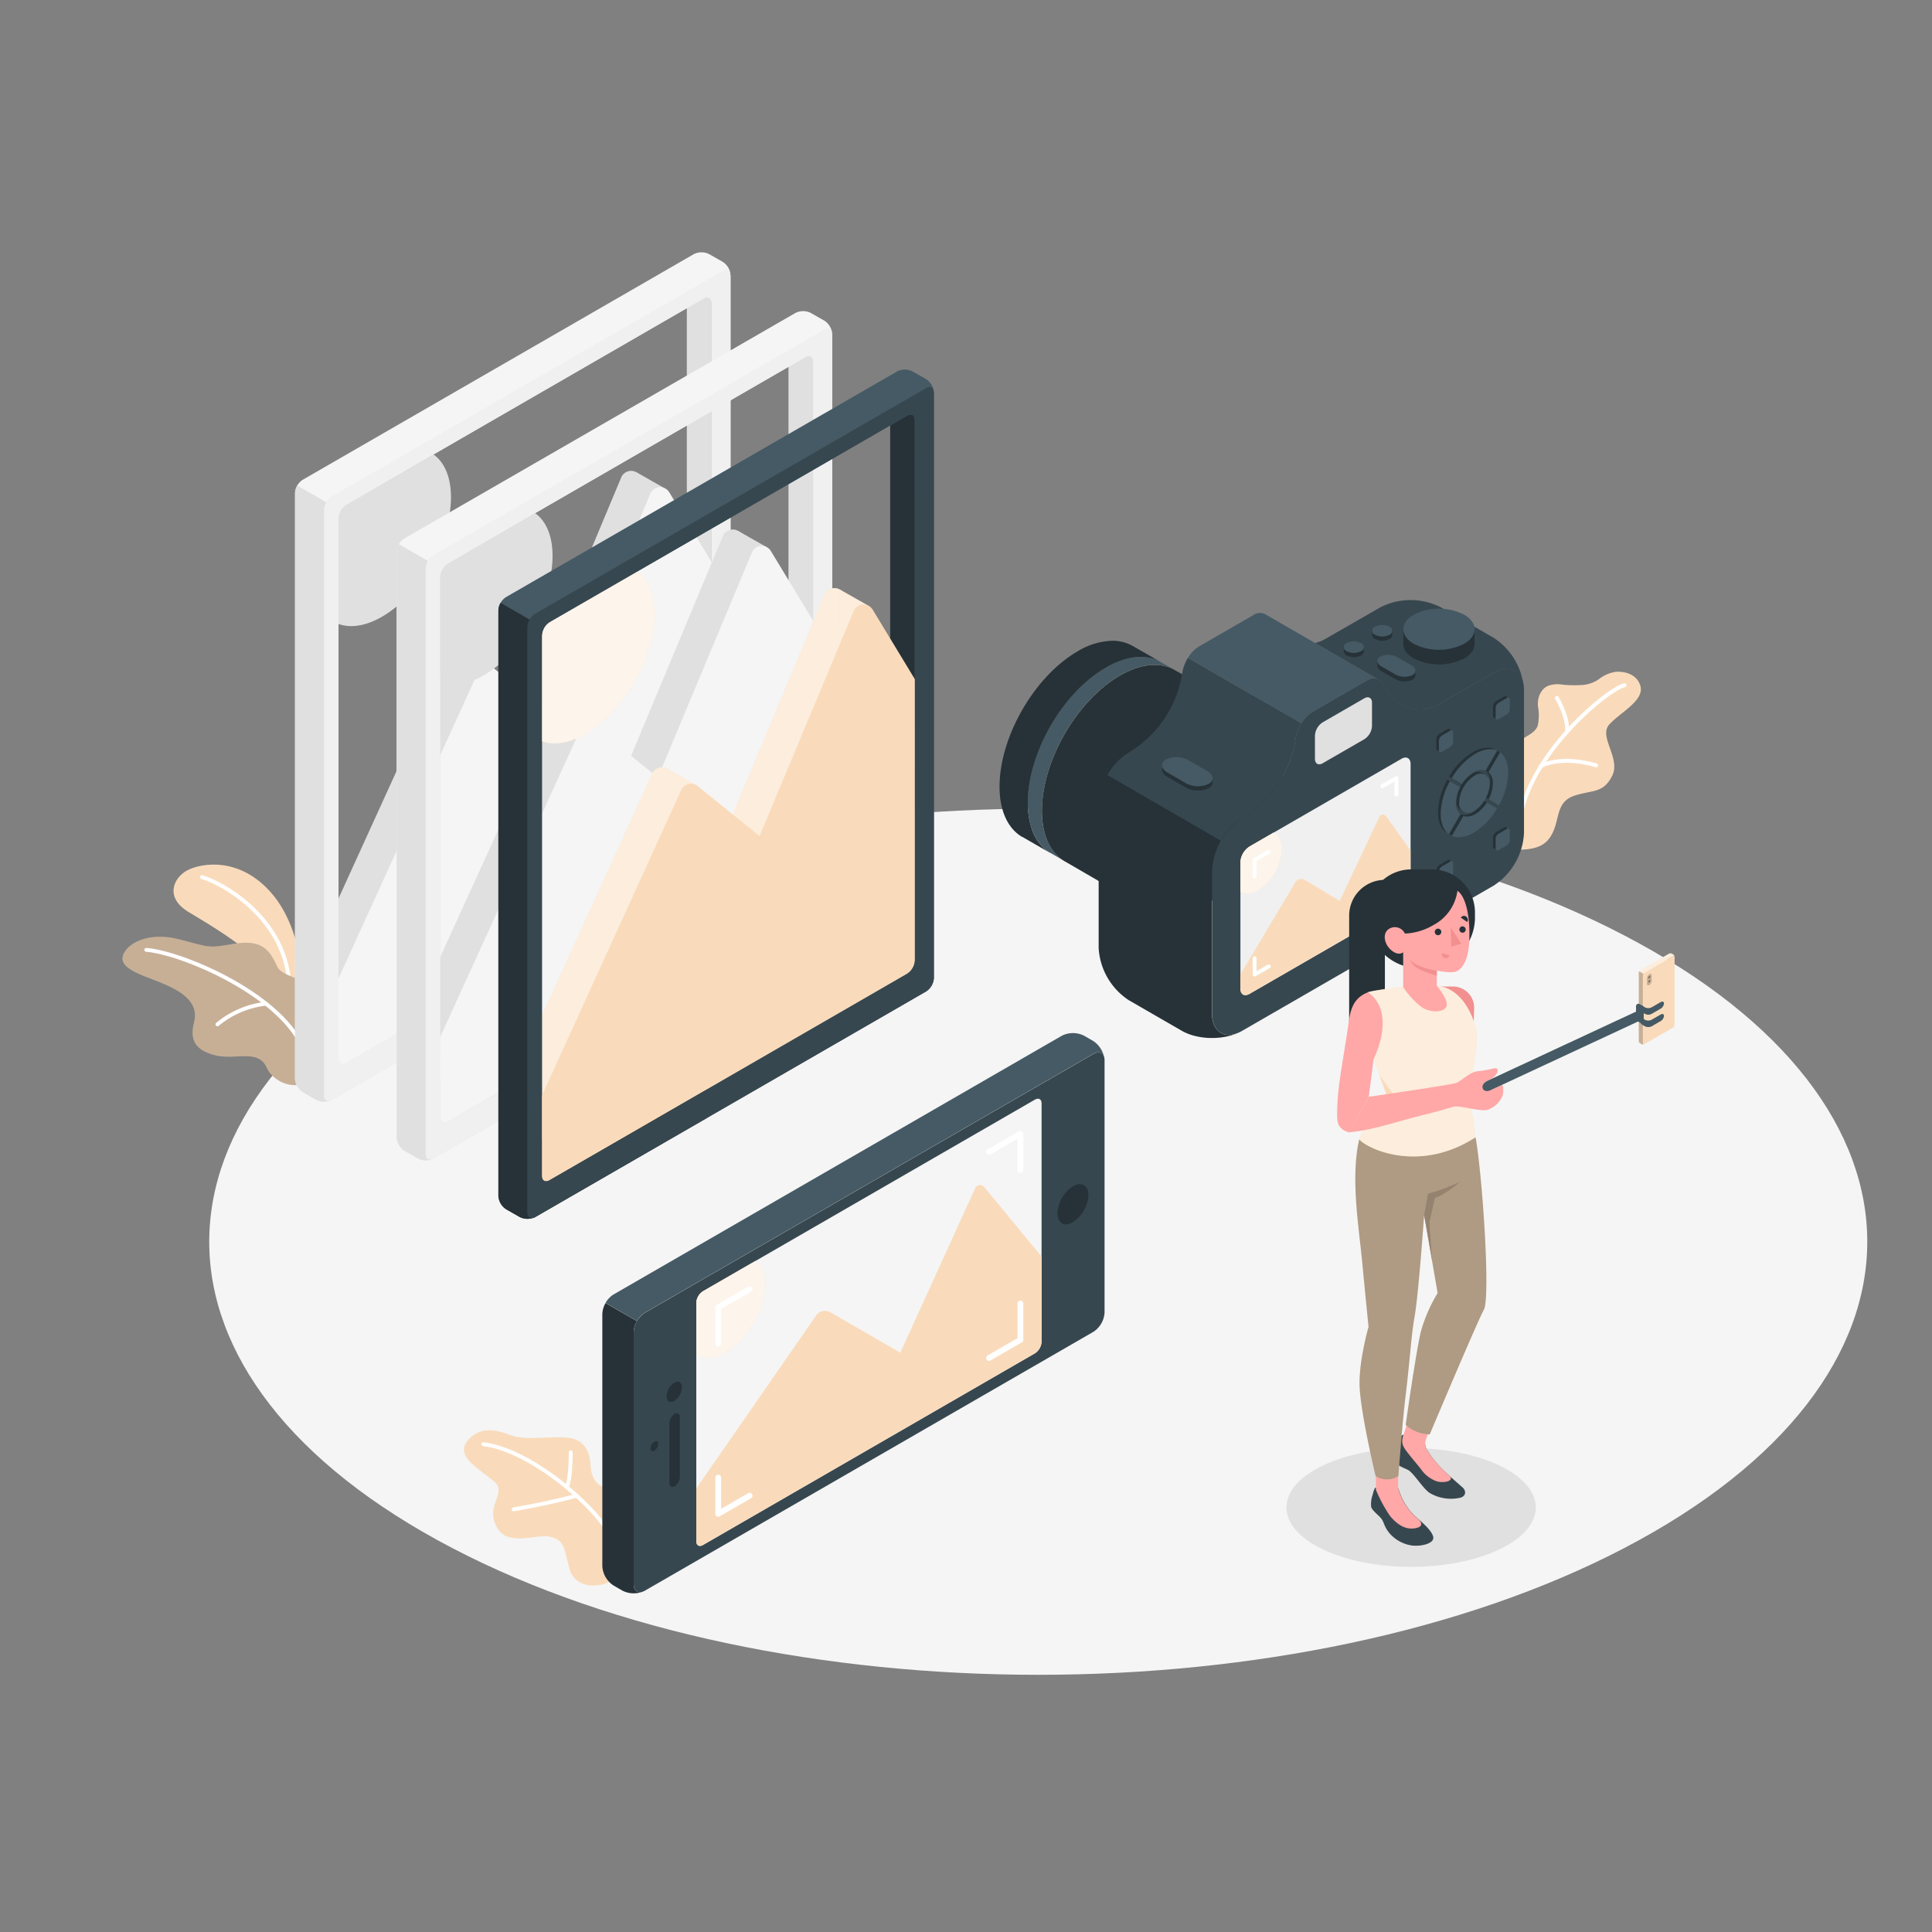 <svg xmlns="http://www.w3.org/2000/svg" viewBox="0 0 500 500"><rect x="0" y="0" width="500" height="500" fill="#808080" stroke="none"/><g id="freepik--Floor--inject-2"><path d="M117,400.61c83.79,43.77,219.63,43.77,303.41,0s83.79-114.73,0-158.5-219.62-43.77-303.41,0S33.19,356.84,117,400.61Z" style="fill:#f5f5f5"></path></g><g id="freepik--Shadow--inject-2"><path d="M342.39,401c12.6,6,33,6,45.62,0s12.6-15.74,0-21.74-33-6-45.62,0S329.8,395,342.39,401Z" style="fill:#e0e0e0"></path></g><g id="freepik--Plants--inject-2"><path d="M78.6,257.19s.14-16.07-8.16-25.84-18.33-8-21.91-6.14-6,7,.18,10.76,19.23,11.18,21.4,17.83Z" style="fill:#F9DBBB"></path><path d="M52.29,227c5.35,1.58,20.69,10.15,22.44,26.29" style="fill:none;stroke:#fff;stroke-linecap:round;stroke-miterlimit:10"></path><path d="M71.66,250c-2.08-4.73-4.43-6.86-11.19-5.73s-5.76,1-14.07-1.16-14,1.3-14.65,4.49c-.66,3.47,6.11,5,11.17,7.25s8.52,5.13,7.31,9.68c-1,3.9-.38,7.2,5.63,8.61,5.34,1.26,11-1.82,13.24,3.29,1.26,2.91,6.25,6.09,10.84,3.37,7.94-8,5.71-17.72.61-24.13C78.3,252.83,72.91,252.84,71.66,250Z" style="fill:#F9DBBB"></path><path d="M71.66,250c-2.08-4.73-4.43-6.86-11.19-5.73s-5.76,1-14.07-1.16-14,1.3-14.65,4.49c-.66,3.47,6.11,5,11.17,7.25s8.52,5.13,7.31,9.68c-1,3.9-.38,7.2,5.63,8.61,5.34,1.26,11-1.82,13.24,3.29,1.26,2.91,6.25,6.09,10.84,3.37,7.94-8,5.71-17.72.61-24.13C78.3,252.83,72.91,252.84,71.66,250Z" style="opacity:0.2;isolation:isolate"></path><path d="M37.86,245.83c8.67.62,34.05,11,40.52,25.17" style="fill:none;stroke:#fff;stroke-linecap:round;stroke-miterlimit:10"></path><path d="M56.28,265.1a23.87,23.87,0,0,1,12.55-5.34" style="fill:none;stroke:#fff;stroke-linecap:round;stroke-miterlimit:10"></path><path d="M158,409.25c-2.9,1.67-9.13,1.94-10.57-3.1s-1.12-7.56-5-8.43-11.15,2.88-14-2.75,3-8.51-.59-11.59-10.16-6.46-6.89-10.46,7.53-2.89,11.15-1.51c3.79,1.43,9.56.29,14.53.63s6.09,4.24,6.21,7.27,1.87,6.51,6.19,5.73Z" style="fill:#F9DBBB"></path><path d="M125.07,373.75c11.69,1.39,28.42,15.11,33.42,24.32" style="fill:none;stroke:#fff;stroke-linecap:round;stroke-miterlimit:10"></path><path d="M147.7,375.86s.07,7.13-1.06,9" style="fill:none;stroke:#fff;stroke-linecap:round;stroke-miterlimit:10"></path><path d="M132.93,390.62s8.39-1.38,16.31-3.53" style="fill:none;stroke:#fff;stroke-linecap:round;stroke-miterlimit:10"></path><path d="M392.78,219.91c5.62,0,8-1.59,9.41-5.24s.87-7.37,5.45-8.81,7.31-.54,9.59-5.09-3.58-10.09-.76-13.25,9.35-6.29,8-10.2c-.87-2.64-3.64-3.61-6.21-3.46a9.1,9.1,0,0,0-4.49,1.93A8.67,8.67,0,0,1,409,177.3a28.8,28.8,0,0,1-5-.16,7,7,0,0,0-3.43.38c-1.9.87-2.76,3.2-2.54,5.27a13.42,13.42,0,0,1,0,4.73c-.53,2.35-3.58,3-5.26,4.75-3.89,4-1.08,11.07-.7,16C392.35,211.63,392.52,216.58,392.78,219.91Z" style="fill:#F9DBBB"></path><path d="M420.42,177.32c-4.66,1.25-22.93,16.58-26.64,32.53" style="fill:none;stroke:#fff;stroke-linecap:round;stroke-miterlimit:10"></path><path d="M402.93,180.64s2.75,4.54,2.65,8.4" style="fill:none;stroke:#fff;stroke-linecap:round;stroke-miterlimit:10"></path><path d="M413.08,198.08s-8.45-2.8-14.37.24" style="fill:none;stroke:#fff;stroke-linecap:round;stroke-miterlimit:10"></path></g><g id="freepik--Photos--inject-2"><polygon points="184.15 214.85 177.75 214.22 177.75 73.27 184.15 73.89 184.15 214.85" style="fill:#e0e0e0"></polygon><path d="M160.77,123.56l-24.34,58.21-16-12.93a2.78,2.78,0,0,0-3.9.41,3.21,3.21,0,0,0-.36.59L80.09,249v10.66c0,1.28.9,1.8,2,1.16l14.13-8.16,79.53-45.91a4.46,4.46,0,0,0,2-3.47v-62.7l-12.14-17.52a2.77,2.77,0,0,0-3.85-.71A2.69,2.69,0,0,0,160.77,123.56Z" style="fill:#e0e0e0"></path><path d="M87.6,134.13v27.35c3.07,1.12,7,.59,11.27-1.88,9.85-5.69,17.84-19.52,17.84-30.9,0-5.26-1.7-9.06-4.51-11.08l-22.6,13A4.42,4.42,0,0,0,87.6,134.13Z" style="fill:#e0e0e0"></path><polygon points="172.09 126.41 164.7 122.21 164.7 130.68 172.09 126.41" style="fill:#e0e0e0"></polygon><polygon points="127.53 172.82 120.03 168.57 119.91 176.99 127.53 172.82" style="fill:#e0e0e0"></polygon><path d="M189,70.92a1,1,0,0,0,0-.25,4.45,4.45,0,0,0-1.93-2.89l-3.52-2a4.41,4.41,0,0,0-4,0L78.37,124.15a4.2,4.2,0,0,0-1.43,1.5,4.11,4.11,0,0,0-.58,2V279.14a4.46,4.46,0,0,0,2,3.47l3.5,2a4.45,4.45,0,0,0,3.54.21l.14-.05.33-.16L130.37,259l56.69-32.72a4.44,4.44,0,0,0,2-3.47V71.24A1,1,0,0,1,189,70.92ZM184.15,208.2a4.46,4.46,0,0,1-2,3.47l-51.73,29.88L89.6,265.11c-1.1.64-2,.12-2-1.16V134.13a4.46,4.46,0,0,1,2-3.47l92.54-53.44c1.11-.65,2-.13,2,1.15Z" style="fill:#f5f5f5"></path><path d="M130.42,241.55c0,6.13-.06,12-.09,17.4l-44.48,25.7-.33.16-.14.05a4.45,4.45,0,0,1-3.54-.21l-3.5-2a4.46,4.46,0,0,1-2-3.47V127.65a4.11,4.11,0,0,1,.58-2L84.43,130l3.77,2.17a4,4,0,0,0-.59,2V264c0,1.28.9,1.8,2,1.16Z" style="fill:#e0e0e0"></path><path d="M168.28,127.82,143.94,186l-16-12.93a2.77,2.77,0,0,0-3.91.42,2.83,2.83,0,0,0-.36.58L87.59,253.25V274c0,1.27.9,1.79,2,1.15L103.72,267l78.43-45.3a4.46,4.46,0,0,0,2-3.47V145.45l-11-18.14a2.78,2.78,0,0,0-3.86-.74A2.81,2.81,0,0,0,168.28,127.82Z" style="fill:#f5f5f5"></path><path d="M189,70.92a1,1,0,0,0,0-.25c-.24-.84-1-1.12-1.93-.58L85.85,128.5a4.33,4.33,0,0,0-2,3.47v151.5c0,1.09.66,1.63,1.53,1.37l.14,0,.33-.16L130.37,259l56.69-32.72a4.44,4.44,0,0,0,2-3.47V71.24A1,1,0,0,1,189,70.92ZM184.15,218.2a4.46,4.46,0,0,1-2,3.47l-51.73,29.88L89.6,275.11c-1.1.64-2,.12-2-1.16V134.13a4.46,4.46,0,0,1,2-3.47l92.54-53.44c1.11-.65,2-.13,2,1.15Z" style="fill:#f0f0f0"></path><polygon points="210.46 230.03 204.06 229.4 204.06 88.45 210.46 89.07 210.46 230.03" style="fill:#e0e0e0"></polygon><path d="M187.08,138.74,162.74,197l-16-12.93a2.78,2.78,0,0,0-3.9.42,3.13,3.13,0,0,0-.36.58L106.4,264.17v10.66c0,1.28.9,1.8,2,1.16l14.13-8.16,79.53-45.91a4.44,4.44,0,0,0,2-3.47v-62.7l-12.14-17.52a2.77,2.77,0,0,0-4.84.51Z" style="fill:#e0e0e0"></path><path d="M113.91,149.31v27.35c3.07,1.12,7,.59,11.27-1.88C135,169.09,143,155.26,143,143.88c0-5.26-1.7-9.06-4.51-11.08l-22.6,13A4.45,4.45,0,0,0,113.91,149.31Z" style="fill:#e0e0e0"></path><polygon points="198.4 141.59 191.01 137.39 191.01 145.86 198.4 141.59" style="fill:#e0e0e0"></polygon><polygon points="153.84 188 146.34 183.75 146.22 192.17 153.84 188" style="fill:#e0e0e0"></polygon><path d="M215.3,86.1a1,1,0,0,0,0-.25A4.49,4.49,0,0,0,213.37,83l-3.52-2a4.41,4.41,0,0,0-4,0L104.68,139.33a4.28,4.28,0,0,0-1.43,1.5,4.18,4.18,0,0,0-.58,2V294.32a4.44,4.44,0,0,0,2,3.47l3.5,2a4.41,4.41,0,0,0,3.54.21l.14-.05.33-.16,44.5-25.66,56.69-32.72a4.44,4.44,0,0,0,2-3.47V86.42A1,1,0,0,1,215.3,86.1Zm-4.84,137.28a4.44,4.44,0,0,1-2,3.47l-51.73,29.88-40.82,23.56c-1.1.64-2,.12-2-1.16V149.31a4.47,4.47,0,0,1,2-3.47L208.45,92.4c1.11-.65,2-.13,2,1.15Z" style="fill:#f5f5f5"></path><path d="M156.73,256.73c0,6.13-.06,12-.09,17.4l-44.48,25.7-.33.16-.14.05a4.41,4.41,0,0,1-3.54-.21l-3.5-2a4.44,4.44,0,0,1-2-3.47V142.83a4.18,4.18,0,0,1,.58-2l7.51,4.34,3.77,2.17a4.08,4.08,0,0,0-.59,2V279.13c0,1.28.9,1.8,2,1.16Z" style="fill:#e0e0e0"></path><path d="M194.59,143l-24.34,58.21-16-12.93a2.79,2.79,0,0,0-3.91.42,3.5,3.5,0,0,0-.36.58L113.9,268.43v20.7c0,1.27.9,1.79,2,1.15L130,282.13l78.43-45.3a4.44,4.44,0,0,0,2-3.47V160.63l-11-18.14a2.78,2.78,0,0,0-3.86-.73A2.84,2.84,0,0,0,194.59,143Z" style="fill:#f5f5f5"></path><path d="M215.3,86.1a1,1,0,0,0,0-.25c-.24-.84-1-1.12-1.93-.58L112.16,143.68a4.36,4.36,0,0,0-2,3.47v151.5c0,1.09.66,1.63,1.53,1.37l.14,0,.33-.16,44.52-25.68,56.69-32.72a4.44,4.44,0,0,0,2-3.47V86.42A1,1,0,0,1,215.3,86.1Zm-4.84,147.28a4.44,4.44,0,0,1-2,3.47l-51.73,29.88-40.82,23.56c-1.1.64-2,.12-2-1.16V149.31a4.47,4.47,0,0,1,2-3.47L208.45,92.4c1.11-.65,2-.13,2,1.15Z" style="fill:#f0f0f0"></path><polygon points="236.78 245.2 230.38 244.57 230.38 103.62 236.78 104.24 236.78 245.2" style="fill:#263238"></polygon><path d="M213.4,153.91l-24.34,58.21-16-12.93a2.78,2.78,0,0,0-3.9.41,3.21,3.21,0,0,0-.36.59l-36.08,79.15V290c0,1.28.9,1.8,2,1.16L148.85,283l79.53-45.91a4.44,4.44,0,0,0,2-3.47v-62.7L218.24,153.4a2.77,2.77,0,0,0-4.84.51Z" style="fill:#F9DBBB"></path><path d="M140.23,164.48v27.35c3.07,1.12,7,.59,11.27-1.88,9.85-5.69,17.84-19.52,17.84-30.9,0-5.26-1.7-9.06-4.51-11.08l-22.6,13A4.43,4.43,0,0,0,140.23,164.48Z" style="fill:#F9DBBB"></path><path d="M213.4,153.91l-24.34,58.21-16-12.93a2.78,2.78,0,0,0-3.9.41,3.21,3.21,0,0,0-.36.59l-36.08,79.15V290c0,1.28.9,1.8,2,1.16L148.85,283l79.53-45.91a4.44,4.44,0,0,0,2-3.47v-62.7L218.24,153.4a2.77,2.77,0,0,0-4.84.51Z" style="fill:#fff;opacity:0.5;isolation:isolate"></path><polygon points="224.72 156.76 217.33 152.56 217.33 161.03 224.72 156.76" style="fill:#F9DBBB"></polygon><polygon points="180.16 203.17 172.66 198.92 172.54 207.34 180.16 203.17" style="fill:#F9DBBB"></polygon><polygon points="224.72 156.76 217.33 152.56 217.33 161.03 224.72 156.76" style="fill:#fff;opacity:0.5;isolation:isolate"></polygon><polygon points="180.16 203.17 172.66 198.92 172.54 207.34 180.16 203.17" style="fill:#fff;opacity:0.5;isolation:isolate"></polygon><path d="M241.62,101.27a1,1,0,0,0,0-.25,4.49,4.49,0,0,0-1.93-2.89l-3.52-2a4.41,4.41,0,0,0-4,0L131,154.5a4.2,4.2,0,0,0-1.43,1.5,4.15,4.15,0,0,0-.58,2V309.49a4.44,4.44,0,0,0,2,3.47l3.5,2a4.45,4.45,0,0,0,3.54.21l.14-.05.33-.16L183,289.3l56.69-32.72a4.44,4.44,0,0,0,2-3.47V101.59A1,1,0,0,1,241.62,101.27Zm-4.84,137.28a4.44,4.44,0,0,1-2,3.47L183.05,271.9l-40.82,23.56c-1.1.64-2,.12-2-1.16V164.48a4.46,4.46,0,0,1,2-3.47l92.54-53.44c1.11-.65,2-.13,2,1.15Z" style="fill:#455a64"></path><path d="M183.05,271.9c0,6.13-.06,12-.09,17.4L138.48,315l-.33.16-.14,0a4.45,4.45,0,0,1-3.54-.21l-3.5-2a4.44,4.44,0,0,1-2-3.47V158a4.15,4.15,0,0,1,.58-2l7.51,4.34,3.77,2.17a4,4,0,0,0-.59,2V294.3c0,1.28.9,1.8,2,1.16Z" style="fill:#263238"></path><path d="M140.23,164.48v27.35c3.07,1.12,7,.59,11.27-1.88,9.85-5.69,17.84-19.52,17.84-30.9,0-5.26-1.7-9.06-4.51-11.08l-22.6,13A4.43,4.43,0,0,0,140.23,164.48Z" style="fill:#fff;opacity:0.7;isolation:isolate"></path><path d="M220.91,158.17l-24.34,58.21-16-12.93a2.78,2.78,0,0,0-3.91.42,3.13,3.13,0,0,0-.36.58L140.22,283.6v20.7c0,1.27.9,1.79,2,1.15l14.13-8.15L234.78,252a4.46,4.46,0,0,0,2-3.47V175.8l-11-18.14a2.78,2.78,0,0,0-4.87.51Z" style="fill:#F9DBBB"></path><path d="M241.62,101.27a1,1,0,0,0,0-.25c-.24-.84-1-1.12-1.93-.58L138.48,158.85a4.35,4.35,0,0,0-2,3.47v151.5c0,1.09.66,1.63,1.53,1.37l.14-.05.33-.16L183,289.3l56.69-32.72a4.44,4.44,0,0,0,2-3.47V101.59A1,1,0,0,1,241.62,101.27Zm-4.84,147.28a4.44,4.44,0,0,1-2,3.47L183.05,281.9l-40.82,23.56c-1.1.64-2,.12-2-1.16V164.48a4.46,4.46,0,0,1,2-3.47l92.54-53.44c1.11-.65,2-.13,2,1.15Z" style="fill:#37474f"></path></g><g id="freepik--Device--inject-2"><path d="M164,344.77V410c0,1.65,1,2.41,2.39,1.9a6.48,6.48,0,0,1-5.28-.23l-2.35-1.36a6.39,6.39,0,0,1-2.88-5V340.08a6.06,6.06,0,0,1,.84-2.85l8.13,4.69A5.85,5.85,0,0,0,164,344.77Z" style="fill:#263238"></path><path d="M274.8,268.05a6.38,6.38,0,0,1,5.77,0l2.36,1.36a6.47,6.47,0,0,1,2.84,4.46c-.23-1.44-1.42-1.95-2.84-1.13l-116.09,67a5.89,5.89,0,0,0-2,2.15l-8.13-4.69a6.07,6.07,0,0,1,2-2.15Z" style="fill:#455a64"></path><path d="M164,344.77V410c0,1.84,1.29,2.59,2.89,1.67l116.09-67a6.39,6.39,0,0,0,2.88-5V274.41c0-1.84-1.29-2.58-2.88-1.66l-116.09,67A6.36,6.36,0,0,0,164,344.77Z" style="fill:#37474f"></path><path d="M267.83,284.59c1-.56,1.73-.11,1.73,1v61.66a3.82,3.82,0,0,1-1.73,3l-85.9,49.6c-1,.55-1.73.1-1.73-1V337.18a3.82,3.82,0,0,1,1.73-3Z" style="fill:#f5f5f5"></path><path d="M168.35,374.85a2.28,2.28,0,0,1,1-1.76c.56-.32,1-.06,1,.59a2.28,2.28,0,0,1-1,1.76C168.81,375.76,168.35,375.5,168.35,374.85Z" style="fill:#263238"></path><path d="M273.69,314a8.86,8.86,0,0,1,4-7c2.21-1.28,4-.24,4,2.32a8.87,8.87,0,0,1-4,6.94C275.48,317.63,273.69,316.59,273.69,314Z" style="fill:#263238"></path><path d="M172.49,361.39a4.49,4.49,0,0,1,2-3.52c1.12-.65,2-.12,2,1.17a4.49,4.49,0,0,1-2,3.52C173.4,363.21,172.49,362.68,172.49,361.39Z" style="fill:#263238"></path><path d="M174.6,365.91c.74-.44,1.35,0,1.35.88v15.43a3.14,3.14,0,0,1-1.35,2.45c-.75.43-1.36,0-1.36-.89V368.36A3.06,3.06,0,0,1,174.6,365.91Z" style="fill:#263238"></path><path d="M180.2,337.18v13.36c1.86,1.3,4.54,1.25,7.52-.48,5.61-3.23,10.16-11.11,10.16-17.59,0-2.85-.89-5-2.35-6.14l-13.6,7.85A3.81,3.81,0,0,0,180.2,337.18Z" style="fill:#F9DBBB"></path><path d="M180.2,337.18v13.36c1.86,1.3,4.54,1.25,7.52-.48,5.61-3.23,10.16-11.11,10.16-17.59,0-2.85-.89-5-2.35-6.14l-13.6,7.85A3.81,3.81,0,0,0,180.2,337.18Z" style="fill:#fff;opacity:0.7;isolation:isolate"></path><path d="M269.56,325.22l-14.65-17.79a1.44,1.44,0,0,0-2-.51,1.46,1.46,0,0,0-.66.86L233,350.06l-18.15-10.47a2.77,2.77,0,0,0-3.59.8L180.2,385.21v13.63c0,1.11.77,1.56,1.73,1l85.9-49.6a3.82,3.82,0,0,0,1.73-3v-22Z" style="fill:#F9DBBB"></path><polyline points="185.88 347.72 185.88 338.34 194 333.65" style="fill:none;stroke:#fff;stroke-linecap:round;stroke-linejoin:round;stroke-width:1.5px"></polyline><polyline points="185.88 382.4 185.88 391.78 194 387.09" style="fill:none;stroke:#fff;stroke-linecap:round;stroke-linejoin:round;stroke-width:1.5px"></polyline><polyline points="255.96 298.1 264.08 293.41 264.08 302.79" style="fill:none;stroke:#fff;stroke-linecap:round;stroke-linejoin:round;stroke-width:1.5px"></polyline><polyline points="264.08 337.37 264.08 346.75 255.96 351.44" style="fill:none;stroke:#fff;stroke-linecap:round;stroke-linejoin:round;stroke-width:1.5px"></polyline></g><g id="freepik--Camera--inject-2"><path d="M306.34,184.42c0,12.88-9,28.53-20.18,35-4.64,2.68-8.9,3.34-12.3,2.27-2.64-2.41-4.21-6.45-4.21-11.81,0-12.86,9-28.52,20.19-35,4.63-2.67,8.9-3.33,12.31-2.26C304.78,175.05,306.34,179.07,306.34,184.42Z" style="fill:#F9DBBB"></path><path d="M310,186.55c0,12.87-9,28.51-20.18,34.95-5.5,3.17-10.48,3.52-14.12,1.51l-.3-.17a9.46,9.46,0,0,1-1.56-1.19c-2.64-2.41-4.21-6.45-4.21-11.81,0-12.86,9-28.52,20.19-35,4.63-2.67,8.9-3.33,12.31-2.26a8.72,8.72,0,0,1,1.64.68l.09.05.57.33C307.9,175.88,310,180.31,310,186.55Z" style="fill:#F9DBBB"></path><path d="M300.7,171.53h0l-.61-.35c-3.61-1.9-8.52-1.52-13.92,1.6C275,179.21,266,194.86,266,207.73a21.19,21.19,0,0,0,.88,6.33,12.35,12.35,0,0,0,3.63,5.76,9,9,0,0,0,1.24.89h.07l.09.06.34.19,3.16,1.83a9.46,9.46,0,0,1-1.56-1.19c-2.64-2.41-4.21-6.45-4.21-11.81,0-12.86,9-28.52,20.19-35,4.63-2.67,8.9-3.33,12.31-2.26a8.72,8.72,0,0,1,1.64.68Z" style="fill:#455a64"></path><path d="M270.49,219.82a9,9,0,0,0,1.24.89l-7.15-4.13h-.08c-3.59-2.13-5.82-6.63-5.82-13,0-12.86,9-28.52,20.18-35a18.29,18.29,0,0,1,9-2.75,10.47,10.47,0,0,1,5.27,1.34l7,4c-3.61-1.9-8.52-1.52-13.92,1.6C275,179.21,266,194.86,266,207.73a21.19,21.19,0,0,0,.88,6.33A12.06,12.06,0,0,0,270.49,219.82Z" style="fill:#263238"></path><path d="M332,199.26c0,12.87-9,28.51-20.18,35a18.3,18.3,0,0,1-9,2.76,10.52,10.52,0,0,1-5.23-1.33h0L275.72,223l-.3-.17a9.46,9.46,0,0,1-1.56-1.19c-2.64-2.41-4.21-6.45-4.21-11.81,0-12.86,9-28.52,20.19-35,4.63-2.67,8.9-3.33,12.31-2.26a8.72,8.72,0,0,1,1.64.68l.09.05.57.33,21.65,12.49h0C329.76,188.28,332,192.81,332,199.26Z" style="fill:#263238"></path><path d="M320.15,267.42c-4.32,1.82-10.4,1.59-14.29-.65l-13.71-7.91a17.3,17.3,0,0,1-7.82-13.55v-37a12.83,12.83,0,0,1,.35-2.89c.07-.33.16-.65.26-1v-.09c.09-.3.19-.59.3-.89s.3-.77.47-1.15l.37-.78.42-.76.09-.18,29.36,17a15.94,15.94,0,0,0-2.3,7.71v37C313.68,266.71,316.48,268.8,320.15,267.42Z" style="fill:#263238"></path><path d="M394.41,178.63v37a17.25,17.25,0,0,1-7.82,13.55l-65.08,37.58-.17.09a3,3,0,0,1-.4.21l-.44.21-.35.14c-3.67,1.38-6.47-.71-6.47-5.16v-37a17.35,17.35,0,0,1,7.83-13.55A29.12,29.12,0,0,0,335.35,191a11.14,11.14,0,0,1,1.47-3.85,8.6,8.6,0,0,1,2.79-2.9l14.19-8.2a2.9,2.9,0,0,1,2.9-.23l.28.16h0a5.25,5.25,0,0,1,1.73,2.17,9.79,9.79,0,0,0,13.13,4.4l.53-.29,14.21-8.19c4.12-2.38,7.49-.66,7.8,3.83C394.4,178.18,394.41,178.41,394.41,178.63Z" style="fill:#37474f"></path><path d="M321,178.07h0l-13.56-7.83a10.94,10.94,0,0,0-1.47,3.85,29.12,29.12,0,0,1-13.84,20.65,16,16,0,0,0-5.53,5.83l29.36,17a15.81,15.81,0,0,1,5.53-5.84A29.13,29.13,0,0,0,335.35,191a11.14,11.14,0,0,1,1.47-3.85Z" style="fill:#37474f"></path><path d="M386.59,165.08l-13.71-7.91a17.24,17.24,0,0,0-15.64,0L343,165.35a9.64,9.64,0,0,1-2.69,1.07l.43.24h0l15.92,9.2.28.16h0a5.25,5.25,0,0,1,1.73,2.17,9.79,9.79,0,0,0,13.13,4.4l.53-.29,14.21-8.19c4.12-2.38,7.49-.66,7.8,3.83A17.24,17.24,0,0,0,386.59,165.08Z" style="fill:#37474f"></path><path d="M340.78,166.66h0l-.43-.24-12.76-7.37-.25-.14a2.88,2.88,0,0,0-2.89.23l-14.2,8.19a8.54,8.54,0,0,0-2.79,2.91L321,178.07h0l15.79,9.12a8.6,8.6,0,0,1,2.79-2.9l14.19-8.2a2.9,2.9,0,0,1,2.9-.23Z" style="fill:#455a64"></path><path d="M342.31,186.94l10.76-6.21c1.08-.63,2-.12,2,1.12v6.08a4.31,4.31,0,0,1-2,3.39l-10.76,6.21c-1.08.63-2,.12-2-1.12v-6.08A4.36,4.36,0,0,1,342.31,186.94Z" style="fill:#e0e0e0"></path><path d="M301.76,197.67c-1.52.87-1.35,2.39.37,3.39l4.75,2.74a6.49,6.49,0,0,0,5.88.22c1.53-.87,1.36-2.39-.37-3.39l-4.75-2.75A6.52,6.52,0,0,0,301.76,197.67Z" style="fill:#263238"></path><path d="M301.76,196.54c-1.52.87-1.35,2.4.37,3.39l4.75,2.75a6.52,6.52,0,0,0,5.88.21c1.53-.87,1.36-2.39-.37-3.39l-4.75-2.74A6.49,6.49,0,0,0,301.76,196.54Z" style="fill:#455a64"></path><path d="M366.32,173.56l-1.41-.36-3.24-1.87a4.94,4.94,0,0,0-4.43-.17h-.06l-.73-.19v1.3h0a1.83,1.83,0,0,0,1.07,1.42l3.58,2.06a5,5,0,0,0,4.44.17,1.32,1.32,0,0,0,.77-1.12v-1.24Z" style="fill:#263238"></path><path d="M357.24,169.91c-1.15.67-1,1.81.28,2.56l3.58,2.07a4.93,4.93,0,0,0,4.44.17c1.14-.66,1-1.81-.29-2.56l-3.58-2.07A4.94,4.94,0,0,0,357.24,169.91Z" style="fill:#455a64"></path><path d="M378.87,162.84a14.47,14.47,0,0,0-12.95,0h-2.75v3.79c0,1.37.9,2.73,2.7,3.77a14.43,14.43,0,0,0,13.05,0c1.8-1,2.7-2.4,2.7-3.77v-3.79Z" style="fill:#263238"></path><path d="M365.87,159.08c-3.6,2.08-3.6,5.45,0,7.53a14.43,14.43,0,0,0,13.05,0c3.6-2.08,3.6-5.45,0-7.53A14.43,14.43,0,0,0,365.87,159.08Z" style="fill:#455a64"></path><path d="M352.15,167.48a4.07,4.07,0,0,0-3.54,0h-.83v1.08a1.29,1.29,0,0,0,.76,1.07,4.09,4.09,0,0,0,3.67,0,1.28,1.28,0,0,0,.76-1.06v-1.09Z" style="fill:#263238"></path><path d="M360.31,164.33v-1.09h-.82a4.07,4.07,0,0,0-3.54,0h-.83v1.09a1.27,1.27,0,0,0,.76,1.06,4.09,4.09,0,0,0,3.67,0A1.27,1.27,0,0,0,360.31,164.33Z" style="fill:#263238"></path><path d="M348.54,166.42a1.12,1.12,0,0,0,0,2.12,4.09,4.09,0,0,0,3.67,0,1.12,1.12,0,0,0,0-2.12A4,4,0,0,0,348.54,166.42Z" style="fill:#455a64"></path><path d="M355.88,162.18a1.12,1.12,0,0,0,0,2.12,4.09,4.09,0,0,0,3.67,0,1.12,1.12,0,0,0,0-2.12A4.09,4.09,0,0,0,355.88,162.18Z" style="fill:#455a64"></path><path d="M384.56,206.47a9,9,0,0,0,1.11-4.09,3.72,3.72,0,0,0-1.13-2.94l3-5.16c1.35,1,2.09,2.85,2.09,5.3a18,18,0,0,1-2.4,8.42Z" style="fill:#263238"></path><path d="M376.8,216.27a4.47,4.47,0,0,1-1.77-.35l3-5.15a3,3,0,0,0,.94.15,4.36,4.36,0,0,0,2.16-.65,9.15,9.15,0,0,0,3-3l2.64,1.53a18.06,18.06,0,0,1-6.09,6.29A7.87,7.87,0,0,1,376.8,216.27Z" style="fill:#263238"></path><path d="M374.25,215.47c-1.35-1-2.09-2.85-2.09-5.29a18,18,0,0,1,2.41-8.43l2.65,1.53a8.93,8.93,0,0,0-1.12,4.1,3.72,3.72,0,0,0,1.13,2.94Z" style="fill:#263238"></path><path d="M384.81,202.62a8.66,8.66,0,0,1-3.92,6.78,2.39,2.39,0,0,1-3.93-2.26,8.73,8.73,0,0,1,3.93-6.79,2.39,2.39,0,0,1,3.92,2.27Z" style="fill:#263238"></path><path d="M375,201a17.9,17.9,0,0,1,6.09-6.29,8,8,0,0,1,3.87-1.2,4.29,4.29,0,0,1,1.76.35l-3,5.16a2.68,2.68,0,0,0-.93-.16,4.34,4.34,0,0,0-2.16.66,8.79,8.79,0,0,0-3,3Z" style="fill:#263238"></path><path d="M372.49,223.82l2.11-1.21c.43-.25.78-.05.78.45v2.43a1.74,1.74,0,0,1-.78,1.36l-2.11,1.21c-.43.25-.78.05-.78-.45v-2.43A1.74,1.74,0,0,1,372.49,223.82Z" style="fill:#263238"></path><path d="M387.17,215.35l2.11-1.22a.49.49,0,0,1,.78.46V217a1.72,1.72,0,0,1-.78,1.35l-2.11,1.22a.48.48,0,0,1-.78-.45V216.7A1.72,1.72,0,0,1,387.17,215.35Z" style="fill:#263238"></path><path d="M372.49,189.94l2.11-1.22a.48.48,0,0,1,.78.45v2.43a1.74,1.74,0,0,1-.78,1.36l-2.11,1.21c-.43.26-.78.05-.78-.45v-2.43A1.72,1.72,0,0,1,372.49,189.94Z" style="fill:#263238"></path><path d="M387.17,181.46l2.11-1.21c.43-.25.78-.05.78.45v2.43a1.74,1.74,0,0,1-.78,1.36l-2.11,1.21c-.43.25-.78.05-.78-.45v-2.43A1.74,1.74,0,0,1,387.17,181.46Z" style="fill:#263238"></path><path d="M365.06,197.73v32.71a5.19,5.19,0,0,1-2.35,4.07l-39.34,22.71c-1.3.75-2.35.14-2.35-1.35V223.15a5.17,5.17,0,0,1,2.35-4.06l39.34-22.72C364,195.63,365.06,196.23,365.06,197.73Z" style="fill:#f0f0f0"></path><path d="M325.55,230.44a13.7,13.7,0,0,0,6.2-10.75c0-2.18-.84-3.64-2.18-4.19l-6.2,3.59a5.17,5.17,0,0,0-2.35,4.06v7.62C322.15,231.52,323.76,231.47,325.55,230.44Z" style="fill:#F9DBBB"></path><path d="M325.55,230.44a13.7,13.7,0,0,0,6.2-10.75c0-2.18-.84-3.64-2.18-4.19l-6.2,3.59a5.17,5.17,0,0,0-2.35,4.06v7.62C322.15,231.52,323.76,231.47,325.55,230.44Z" style="fill:#fff;opacity:0.7;isolation:isolate"></path><path d="M358.77,211.32a1,1,0,0,0-1.83.16l-10.23,21.67-9-5.42a1.8,1.8,0,0,0-2.46.6v0L321,252.22v3.65c0,1.49,1.05,2.1,2.35,1.35l39.34-22.71a5.24,5.24,0,0,0,2.35-4.06V220.1Z" style="fill:#F9DBBB"></path><polyline points="328.36 220.44 324.69 222.56 324.69 226.8" style="fill:none;stroke:#fff;stroke-linecap:round;stroke-linejoin:round"></polyline><polyline points="324.69 247.98 324.69 252.22 328.36 250.1" style="fill:none;stroke:#fff;stroke-linecap:round;stroke-linejoin:round"></polyline><polyline points="357.72 203.49 361.39 201.37 361.39 205.61" style="fill:none;stroke:#fff;stroke-linecap:round;stroke-linejoin:round"></polyline><polyline points="361.39 226.8 361.39 231.03 357.72 233.15" style="fill:none;stroke:#fff;stroke-linecap:round;stroke-linejoin:round"></polyline><path d="M385.24,206.88a9,9,0,0,0,1.11-4.1,3.72,3.72,0,0,0-1.13-2.94l3-5.15c1.35,1,2.09,2.85,2.09,5.29a18.13,18.13,0,0,1-2.4,8.43Z" style="fill:#455a64"></path><path d="M377.48,216.67a4.45,4.45,0,0,1-1.76-.34l3-5.16a2.93,2.93,0,0,0,.93.16,4.28,4.28,0,0,0,2.17-.66,9.15,9.15,0,0,0,3-3l2.65,1.53a17.9,17.9,0,0,1-6.09,6.29A8,8,0,0,1,377.48,216.67Z" style="fill:#455a64"></path><path d="M374.93,215.88c-1.35-1-2.08-2.86-2.08-5.3a18,18,0,0,1,2.4-8.42l2.65,1.52a8.93,8.93,0,0,0-1.12,4.1,3.72,3.72,0,0,0,1.13,2.94Z" style="fill:#455a64"></path><path d="M385.49,203a8.68,8.68,0,0,1-3.92,6.79,2.39,2.39,0,0,1-3.37-.22,2.36,2.36,0,0,1-.55-2,8,8,0,0,1,1.15-3.86,7.84,7.84,0,0,1,2.77-2.92,2.39,2.39,0,0,1,3.92,2.26Z" style="fill:#455a64"></path><path d="M375.71,201.37a17.9,17.9,0,0,1,6.09-6.29,8.05,8.05,0,0,1,3.87-1.19,4.37,4.37,0,0,1,1.75.34l-3,5.16a2.92,2.92,0,0,0-.93-.15,4.36,4.36,0,0,0-2.16.65,9.15,9.15,0,0,0-3,3Z" style="fill:#455a64"></path><path d="M373.18,224.23l2.1-1.22a.48.48,0,0,1,.78.45v2.43a1.74,1.74,0,0,1-.78,1.36l-2.1,1.21a.48.48,0,0,1-.78-.45v-2.43A1.72,1.72,0,0,1,373.18,224.23Z" style="fill:#455a64"></path><path d="M387.86,215.75l2.1-1.21a.48.48,0,0,1,.78.45v2.43a1.72,1.72,0,0,1-.78,1.35l-2.1,1.22a.49.49,0,0,1-.79-.45v-2.43A1.72,1.72,0,0,1,387.86,215.75Z" style="fill:#455a64"></path><path d="M373.18,190.34l2.1-1.21a.48.48,0,0,1,.78.45V192a1.72,1.72,0,0,1-.78,1.35l-2.1,1.22a.48.48,0,0,1-.78-.45V191.7A1.74,1.74,0,0,1,373.18,190.34Z" style="fill:#455a64"></path><path d="M387.86,181.87l2.1-1.22c.43-.25.78-.05.78.45v2.43a1.74,1.74,0,0,1-.78,1.36l-2.1,1.21c-.44.25-.79.05-.79-.45v-2.43A1.71,1.71,0,0,1,387.86,181.87Z" style="fill:#455a64"></path></g><g id="freepik--Character--inject-2"><path d="M373,255.31h3a5.49,5.49,0,0,1,5.51,5.49V261l-.65,20.14Z" style="fill:#f28f8f"></path><path d="M349.16,264.5h0a9.25,9.25,0,0,0,9.25-9.25h0V227.71h0a9.25,9.25,0,0,0-9.25,9.25h0Z" style="fill:#263238"></path><rect x="361.86" y="368.91" width="8.61" height="5.92" transform="translate(-100.41 605.69) rotate(-72.06)" style="fill:#ffa8a7"></rect><path d="M368.82,373.32a3.22,3.22,0,0,0,.49,1.91,24.85,24.85,0,0,0,3.15,4.14c1.69,1.81,4.21,3.95,6,5.53,1,.88,1,2.2-.39,2.67a10.84,10.84,0,0,1-7.92-1.11c-1.79-1-4.35-5.42-5.85-6.09-1.71-.78-2.68-1.17-3.26-2a2.78,2.78,0,0,1-.35-3.45c.81-1.5,2-3.83,2.53-3.57l-.16.48c.4,1.23,3.75,2.66,5.47,2.32Z" style="fill:#37474f"></path><path d="M363.08,371.87c1.33.41,2.1,1.51,3.82,1.16l1.92.29a3.22,3.22,0,0,0,.49,1.91,24.85,24.85,0,0,0,3.15,4.14c.82.88,1.84,1.84,2.88,2.77h0c.83,1.3-1.94,1.68-3.47,1.24a8.42,8.42,0,0,1-4.14-3.18c-1.11-1.46-4.13-4.85-4.58-6A3.13,3.13,0,0,1,363.08,371.87Z" style="fill:#ffa8a7"></path><path d="M346.05,288.55c0-7.57,1.45-13.14,3.11-24.75.56-3.94,2.09-5.92,4.87-7h0s7.63,3.14,7.63,8.78-6.18,8.54-6.18,8.54l-1.24,9.74-5.13,9.21C346.55,292.26,346,290.87,346.05,288.55Z" style="fill:#ffa8a7"></path><rect x="356.09" y="380.23" width="5.75" height="8.37" style="fill:#ffa8a7"></rect><path d="M351.76,294.9c-2.28,9.77-.06,22.93.72,31.15.76,8,1.7,17.34,1.7,17.34s-2.45,8.46-2.33,15C352,365.28,356,382,356,382a5.44,5.44,0,0,0,5.9,0s1-14,2-21.93c1-8.29,1.31-14.34,2.17-19.19,1.07-6,2.49-26.44,2.49-26.44l3.5,20.2a40.7,40.7,0,0,0-4.27,9.72c-1.27,4.91-4,24.41-4,24.41a9.73,9.73,0,0,0,6.22,2.46S382.33,342,384,339c1.8-3.11-.4-35.19-2.12-44.64Z" style="fill:#F9DBBB"></path><path d="M351.76,294.9c-2.28,9.77-.06,22.93.72,31.15.76,8,1.7,17.34,1.7,17.34s-2.45,8.46-2.33,15C352,365.28,356,382,356,382a5.44,5.44,0,0,0,5.9,0s1-14,2-21.93c1-8.29,1.31-14.34,2.17-19.19,1.07-6,2.49-26.44,2.49-26.44l3.5,20.2a40.7,40.7,0,0,0-4.27,9.72c-1.27,4.91-4,24.41-4,24.41a9.73,9.73,0,0,0,6.22,2.46S382.33,342,384,339c1.8-3.11-.4-35.19-2.12-44.64Z" style="opacity:0.3;isolation:isolate"></path><path d="M362.29,255.45s-7.29.91-8.26,1.34c7.63,5.37,1.45,17.32,1.45,17.32l3.7,10.16c-3.11,3.38-5.73,5.41-7.41,10.6,2.13,2.47,15.53,8.84,30.07-.52A111.76,111.76,0,0,0,380,283c2.09-10,2.6-14.41,2-16.76-1.71-6.61-5.62-10.83-10.11-11.08Z" style="fill:#F9DBBB"></path><path d="M362.29,255.45s-7.29.91-8.26,1.34c7.63,5.37,1.45,17.32,1.45,17.32l3.7,10.16c-3.11,3.38-5.73,5.41-7.41,10.6,2.13,2.47,15.53,8.84,30.07-.52A111.76,111.76,0,0,0,380,283c2.09-10,2.6-14.41,2-16.76-1.71-6.61-5.62-10.83-10.11-11.08Z" style="fill:#fff;opacity:0.5;isolation:isolate"></path><path d="M361.84,385.76v-.82a15.91,15.91,0,0,0,4.11,7.2c1.82,1.65,4.29,3.56,4.92,5.41S368,400.22,365.6,400a9.46,9.46,0,0,1-5.9-3.09c-1.49-1.71-1.47-2.88-2.16-3.82s-2.3-2-2.68-3.08a6.94,6.94,0,0,1,.33-3c.27-1,.56-2.14.9-2v.63a4.56,4.56,0,0,0,2.88,1C359.81,386.57,361.85,386.4,361.84,385.76Z" style="fill:#37474f"></path><path d="M356.09,385.57c.42.46,1.57.09,2.88.14.84,0,2,.33,2-.31l.82-.46a16,16,0,0,0,4.11,7.2c.44.39.91.8,1.38,1.23,1,1.07.69,2-1.57,2.2s-4.26-1.17-6-3.28A37.19,37.19,0,0,1,356.09,385.57Z" style="fill:#ffa8a7"></path><path d="M365.23,225h5.36a11.13,11.13,0,0,1,11.13,11.13h0v1.33a13.11,13.11,0,0,1-13.1,13.1h-1.36a13.17,13.17,0,0,1-13.17-13.17h0V236.1A11.13,11.13,0,0,1,365.23,225Z" style="fill:#263238"></path><path d="M377.18,230.56c1.46.86,3.27,4.53,3.09,12.22-.15,6.52-2.27,8.13-3.33,8.59s-3.1.18-5.09-.15v3.92s2.75,3.19,2.57,5-4,2.22-6.54.47a20.84,20.84,0,0,1-4.74-5.17v-9s-1.17,1.14-3.15-.59c-1.64-1.44-2.19-3.85-.92-5.15a2.86,2.86,0,0,1,4,.14,3,3,0,0,1,.51.76,15.67,15.67,0,0,0,7.39-2.2A11.86,11.86,0,0,0,377.18,230.56Z" style="fill:#ffa8a7"></path><path d="M373,241.14a.83.83,0,0,1-.77.89h0a.85.85,0,1,1,.78-.92Z" style="fill:#263238"></path><path d="M373.21,246.67l1.9.6a1,1,0,0,1-1.23.69h0a1,1,0,0,1-.68-1.24Z" style="fill:#f28f8f"></path><path d="M379.71,238.62l-1.66-1.15a1,1,0,0,1,1.38-.28A1.06,1.06,0,0,1,379.71,238.62Z" style="fill:#263238"></path><path d="M379.33,240.55a.82.82,0,1,1-.86-.81A.84.84,0,0,1,379.33,240.55Z" style="fill:#263238"></path><polygon points="375.46 240.08 375.59 245.01 378.19 244.21 375.46 240.08" style="fill:#f28f8f"></polygon><path d="M371.85,251.22c-2.1-.27-6.41-1.51-7.09-3.22a4.41,4.41,0,0,0,1.52,2.18c1.29,1.1,5.57,2.35,5.57,2.35Z" style="fill:#f28f8f"></path><polygon points="357 278.26 362.74 286.04 359.18 284.27 357 278.26" style="fill:#F9DBBB"></polygon><path d="M368.55,314.39l1-5.5a55.44,55.44,0,0,0,8.54-3.17s-3.82,3.39-6.7,4.34l-1.42,6.3.71,10.1Z" style="fill:#F9DBBB"></path><path d="M368.55,314.39l1-5.5a55.44,55.44,0,0,0,8.54-3.17s-3.82,3.39-6.7,4.34l-1.42,6.3.71,10.1Z" style="opacity:0.4;isolation:isolate"></path><path d="M354.24,283.85s21.24-3.08,22.59-3.57,3.57-2.87,5.65-3.06c3-.26,4.31-1,4.88-.68s.24,2.06-2.48,3.2a1.22,1.22,0,0,0,.28,2.41,2.66,2.66,0,0,0,1-.2l1.06-.49,1.58-.74a4.67,4.67,0,0,1,0,3,6.47,6.47,0,0,1-3.84,3.5c-1.8.53-7.17-1.18-8.69-.81s-3,.94-9.3,2.5c-5.51,1.37-12.27,3.72-17.89,4.12Z" style="fill:#ffa8a7"></path><path d="M433,247.44l-7.42,4.29a.85.85,0,0,0-.38.65V270c0,.24.17.34.38.22l7.42-4.29a.85.85,0,0,0,.38-.65V247.66C433.36,247.42,433.19,247.32,433,247.44Z" style="fill:#F9DBBB"></path><path d="M425.56,251.73l7.42-4.29a.23.23,0,0,1,.37.15A.87.87,0,0,0,433,247l-.31-.18a.85.85,0,0,0-.76,0l-7.42,4.29a.73.73,0,0,0-.27.28l1.07.62A.75.75,0,0,1,425.56,251.73Z" style="fill:#F9DBBB"></path><path d="M425.56,251.73l7.42-4.29a.23.23,0,0,1,.37.15A.87.87,0,0,0,433,247l-.31-.18a.85.85,0,0,0-.76,0l-7.42,4.29a.73.73,0,0,0-.27.28l1.07.62A.75.75,0,0,1,425.56,251.73Z" style="fill:#fff;opacity:0.5;isolation:isolate"></path><path d="M424.11,269.37a.82.82,0,0,0,.38.66l.31.18a.83.83,0,0,0,.69,0c-.18.07-.31,0-.31-.25V252.38a.7.7,0,0,1,.11-.37l-1.07-.62a.76.76,0,0,0-.11.38Z" style="fill:#F9DBBB"></path><path d="M424.11,269.37a.82.82,0,0,0,.38.66l.31.18a.83.83,0,0,0,.69,0c-.18.07-.31,0-.31-.25V252.38a.7.7,0,0,1,.11-.37l-1.07-.62a.76.76,0,0,0-.11.38Z" style="opacity:0.2;isolation:isolate"></path><path d="M426.84,252.09a1.43,1.43,0,0,0-.62,1.12v1.34c0,.42.28.6.62.4a1.43,1.43,0,0,0,.62-1.12v-1.34C427.46,252.07,427.18,251.89,426.84,252.09Z" style="fill:#F9DBBB"></path><path d="M426.84,252.09a1.43,1.43,0,0,0-.62,1.12v1.34c0,.42.28.6.62.4a1.43,1.43,0,0,0,.62-1.12v-1.34C427.46,252.07,427.18,251.89,426.84,252.09Z" style="opacity:0.2;isolation:isolate"></path><path d="M426.84,252.59a.57.57,0,0,0-.27.46c0,.17.12.24.27.16a.57.57,0,0,0,.27-.46C427.11,252.58,427,252.51,426.84,252.59Z" style="fill:#F9DBBB"></path><path d="M426.84,252.59a.57.57,0,0,0-.27.46c0,.17.12.24.27.16a.57.57,0,0,0,.27-.46C427.11,252.58,427,252.51,426.84,252.59Z" style="opacity:0.5;isolation:isolate"></path><path d="M426.84,253.64a.57.57,0,0,0-.27.46c0,.17.12.24.27.16a.59.59,0,0,0,.27-.47C427.11,253.63,427,253.56,426.84,253.64Z" style="fill:#F9DBBB"></path><path d="M426.84,253.64a.57.57,0,0,0-.27.46c0,.17.12.24.27.16a.59.59,0,0,0,.27-.47C427.11,253.63,427,253.56,426.84,253.64Z" style="opacity:0.5;isolation:isolate"></path><path d="M384.88,279.74l38.66-18,.85,2.41-38.66,18C383.55,283.1,382.84,280.7,384.88,279.74Z" style="fill:#455a64"></path><path d="M425.14,260.36l.57.34a1.93,1.93,0,0,0,1.72,0l2.34-1.35c.48-.28.87-.12.87.35a1.79,1.79,0,0,1-.87,1.35l-2.33,1.34a1.89,1.89,0,0,1-1.73,0l-.57-.34a1.84,1.84,0,0,1-.86-1.36C424.28,260.23,424.67,260.08,425.14,260.36Z" style="fill:#455a64"></path><path d="M425.14,263.58l.57.33a1.87,1.87,0,0,0,1.72,0l2.34-1.35c.48-.27.87-.12.87.35a1.77,1.77,0,0,1-.87,1.35l-2.33,1.35a2,2,0,0,1-1.73,0l-.57-.33a1.84,1.84,0,0,1-.86-1.36C424.28,263.45,424.67,263.3,425.14,263.58Z" style="fill:#455a64"></path><path d="M423.4,260.44v3.61l2,1.14V260.5l-1-.6a.63.63,0,0,0-1,.54Z" style="fill:#455a64"></path></g></svg>